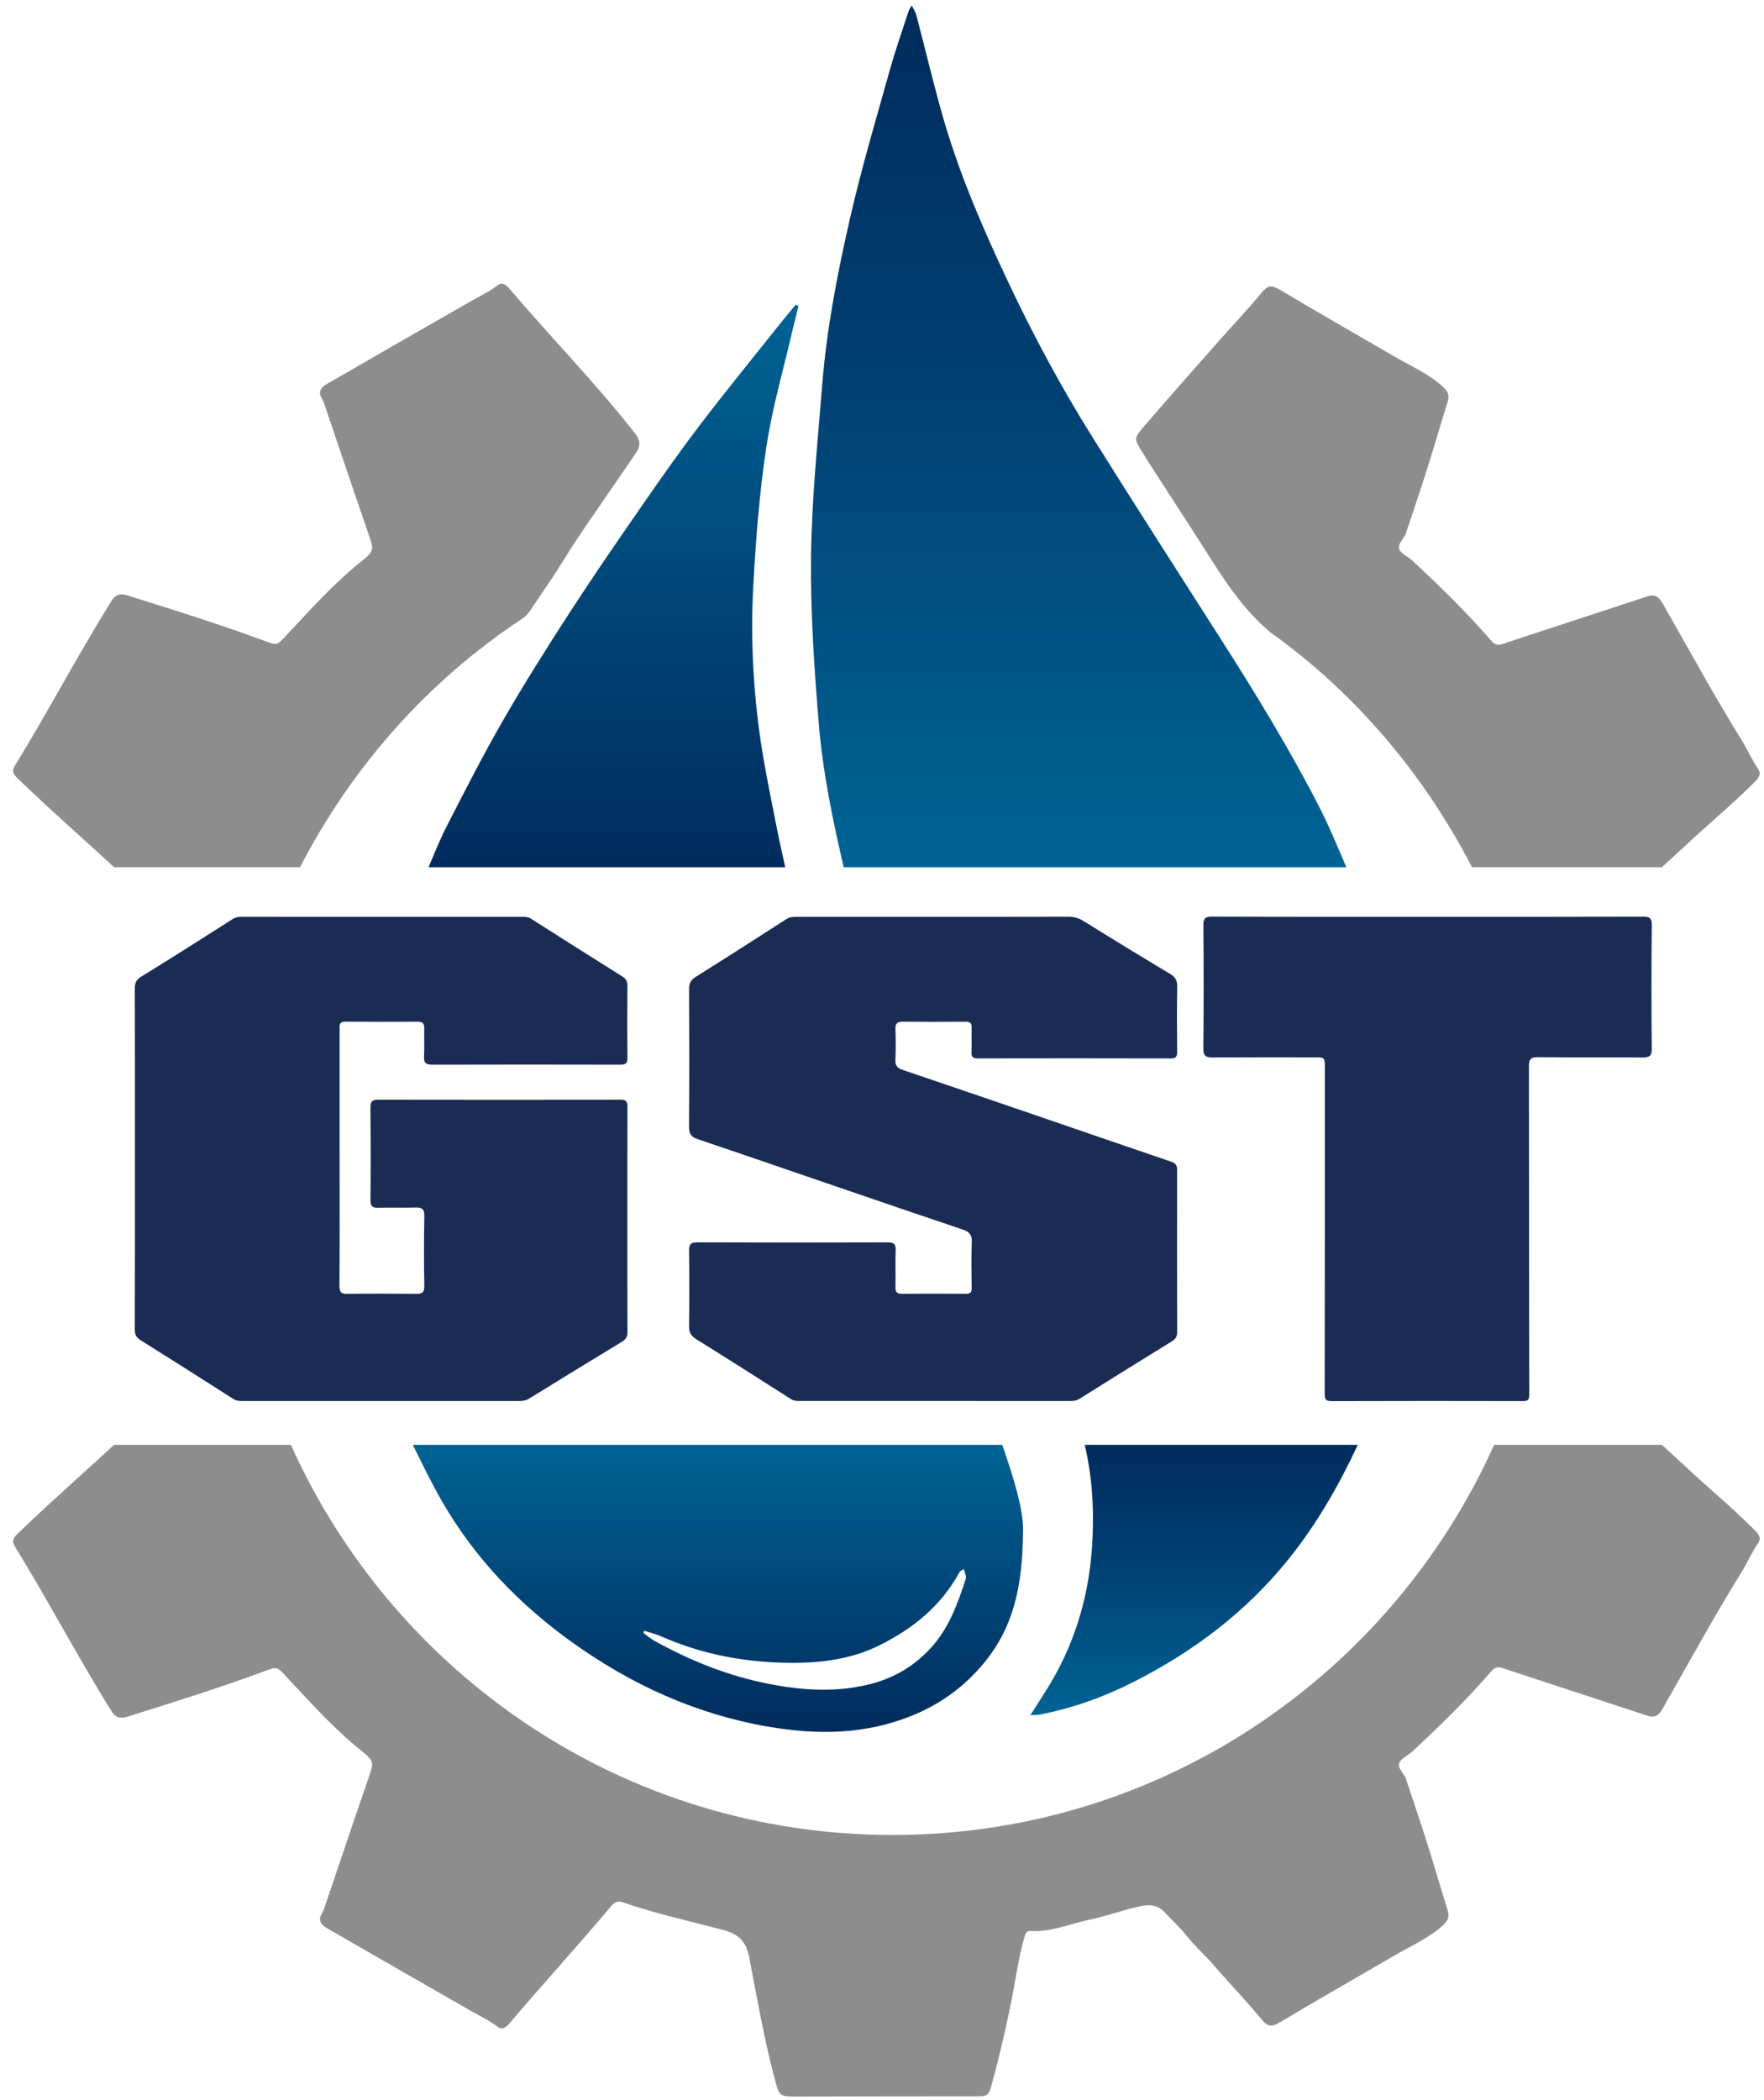 <svg width="121" height="144" viewBox="0 0 121 144" fill="none" xmlns="http://www.w3.org/2000/svg">
<path d="M9.256 79.419C9.256 75.544 9.26 71.669 9.249 67.794C9.248 67.419 9.328 67.187 9.68 66.971C11.785 65.676 13.87 64.35 15.954 63.022C16.149 62.898 16.335 62.86 16.55 62.86C22.988 62.861 29.425 62.861 35.863 62.862C36.053 62.862 36.233 62.871 36.414 62.986C38.498 64.314 40.585 65.637 42.68 66.949C42.941 67.112 43.04 67.291 43.037 67.599C43.022 69.238 43.016 70.877 43.039 72.515C43.045 72.91 42.911 73.004 42.543 73.004C38.252 72.994 33.96 72.993 29.669 73.005C29.22 73.006 29.054 72.876 29.084 72.411C29.125 71.777 29.082 71.138 29.101 70.503C29.11 70.176 28.984 70.055 28.663 70.056C27 70.063 25.337 70.069 23.675 70.053C23.233 70.049 23.295 70.325 23.295 70.592C23.295 73.792 23.295 76.993 23.296 80.193C23.296 82.853 23.307 85.514 23.284 88.174C23.281 88.62 23.417 88.723 23.841 88.717C25.407 88.694 26.973 88.698 28.538 88.715C28.945 88.719 29.115 88.633 29.106 88.173C29.076 86.573 29.075 84.972 29.107 83.373C29.116 82.887 28.933 82.784 28.5 82.796C27.65 82.82 26.799 82.789 25.948 82.809C25.566 82.818 25.407 82.731 25.412 82.3C25.434 80.18 25.431 78.059 25.412 75.938C25.408 75.536 25.523 75.407 25.929 75.407C31.477 75.417 37.025 75.416 42.574 75.408C42.919 75.407 43.038 75.502 43.038 75.866C43.026 81.033 43.025 86.199 43.038 91.366C43.039 91.72 42.876 91.871 42.611 92.032C40.498 93.313 38.389 94.602 36.287 95.901C36.072 96.034 35.865 96.064 35.631 96.064C29.291 96.062 22.95 96.063 16.609 96.063C16.397 96.063 16.204 96.05 16.006 95.923C13.891 94.57 11.773 93.223 9.644 91.893C9.345 91.706 9.246 91.509 9.247 91.16C9.261 87.246 9.256 83.333 9.256 79.419Z" fill="#1A2C54"/>
<path d="M64.03 62.861C67.104 62.861 70.178 62.865 73.252 62.855C73.651 62.854 73.985 62.941 74.332 63.157C76.299 64.383 78.278 65.589 80.266 66.779C80.627 66.995 80.758 67.237 80.751 67.656C80.725 69.14 80.731 70.625 80.748 72.109C80.752 72.458 80.654 72.573 80.294 72.573C75.886 72.562 71.478 72.563 67.07 72.571C66.743 72.572 66.626 72.472 66.639 72.142C66.661 71.584 66.635 71.024 66.65 70.465C66.658 70.169 66.556 70.054 66.25 70.056C64.8 70.066 63.35 70.068 61.9 70.054C61.504 70.05 61.411 70.223 61.422 70.581C61.443 71.275 61.456 71.971 61.418 72.663C61.395 73.076 61.573 73.244 61.929 73.364C64.833 74.347 67.735 75.337 70.636 76.331C73.865 77.437 77.091 78.552 80.323 79.65C80.633 79.755 80.747 79.905 80.746 80.229C80.737 83.931 80.737 87.632 80.748 91.334C80.749 91.649 80.629 91.819 80.373 91.977C78.252 93.283 76.137 94.598 74.027 95.922C73.81 96.059 73.595 96.063 73.364 96.063C67.197 96.063 61.03 96.063 54.863 96.062C54.652 96.062 54.456 96.059 54.257 95.932C52.092 94.55 49.924 93.173 47.744 91.815C47.389 91.593 47.26 91.343 47.266 90.927C47.288 89.211 47.288 87.495 47.266 85.779C47.261 85.347 47.351 85.18 47.831 85.182C52.18 85.2 56.53 85.198 60.88 85.184C61.305 85.183 61.457 85.29 61.438 85.733C61.403 86.561 61.443 87.391 61.422 88.22C61.413 88.556 61.492 88.715 61.86 88.712C63.329 88.7 64.799 88.701 66.268 88.711C66.583 88.714 66.655 88.582 66.651 88.294C66.637 87.253 66.615 86.21 66.659 85.171C66.68 84.678 66.506 84.464 66.055 84.312C63.148 83.337 60.248 82.341 57.347 81.349C54.19 80.269 51.037 79.178 47.874 78.116C47.414 77.961 47.258 77.745 47.262 77.253C47.287 74.111 47.283 70.968 47.265 67.826C47.263 67.427 47.387 67.194 47.721 66.984C49.797 65.679 51.865 64.362 53.924 63.03C54.178 62.865 54.425 62.861 54.692 62.861C57.805 62.861 60.917 62.861 64.03 62.861Z" fill="#1A2C54"/>
<path d="M97.991 62.861C102.881 62.861 107.771 62.867 112.661 62.851C113.134 62.85 113.311 62.917 113.304 63.464C113.268 66.277 113.273 69.092 113.301 71.906C113.306 72.414 113.136 72.511 112.676 72.508C110.28 72.489 107.883 72.513 105.486 72.488C104.991 72.483 104.873 72.642 104.874 73.114C104.888 80.612 104.879 88.11 104.899 95.608C104.9 96.027 104.769 96.069 104.421 96.068C100.072 96.059 95.723 96.057 91.374 96.072C90.979 96.073 90.866 95.99 90.866 95.573C90.881 88.133 90.877 80.693 90.877 73.253C90.877 72.497 90.877 72.499 90.134 72.499C87.814 72.5 85.495 72.491 83.176 72.506C82.721 72.509 82.537 72.413 82.542 71.896C82.571 69.082 82.568 66.268 82.545 63.454C82.541 62.977 82.662 62.847 83.147 62.849C88.095 62.868 93.043 62.861 97.991 62.861Z" fill="#1A2C54"/>
<path d="M28.314 99.067C28.957 100.352 29.578 101.649 30.292 102.894C32.534 106.8 35.582 109.983 39.236 112.599C43.296 115.507 47.734 117.538 52.694 118.391C56.049 118.968 59.323 118.943 62.541 117.642C64.585 116.816 66.274 115.557 67.627 113.861C69.451 111.574 70.151 108.896 70.175 104.987C70.22 103.551 69.526 101.315 68.748 99.067H28.314ZM63.794 113.056C62.66 114.27 61.309 115.055 59.722 115.464C57.39 116.064 55.055 115.913 52.722 115.456C49.949 114.914 47.362 113.876 44.901 112.51C44.626 112.357 44.384 112.145 44.127 111.96C44.149 111.912 44.171 111.864 44.193 111.815C44.597 111.948 45.016 112.05 45.403 112.22C48.258 113.478 51.269 114.009 54.361 114.016C56.393 114.02 58.419 113.749 60.276 112.835C62.587 111.698 64.537 110.14 65.795 107.833C65.838 107.753 65.904 107.685 66.123 107.592C66.168 107.818 66.306 108.074 66.244 108.266C65.681 109.988 65.077 111.68 63.794 113.056Z" fill="url(#paint0_linear_8_610)"/>
<path d="M74.407 99.067C74.949 101.377 75.067 103.724 74.907 106.082C74.667 109.62 73.649 112.923 71.74 115.934C71.417 116.443 71.094 116.951 70.68 117.602C71.026 117.582 71.177 117.589 71.322 117.562C73.575 117.128 75.726 116.355 77.755 115.325C81.874 113.235 85.496 110.511 88.414 106.872C90.341 104.468 91.845 101.837 93.136 99.067H74.407Z" fill="url(#paint1_linear_8_610)"/>
<path d="M57.873 59.465H92.351C91.762 58.095 91.2 56.712 90.522 55.388C88.438 51.321 86.053 47.426 83.587 43.579C80.686 39.051 77.787 34.522 74.931 29.966C72.8 26.567 70.905 23.036 69.189 19.409C67.472 15.78 65.87 12.105 64.746 8.248C64.051 5.865 63.489 3.444 62.857 1.041C62.806 0.844 62.682 0.665 62.543 0.376C62.422 0.585 62.36 0.658 62.333 0.742C61.895 2.096 61.416 3.44 61.034 4.81C60.1 8.15 59.106 11.479 58.332 14.857C57.462 18.647 56.712 22.473 56.401 26.359C56.089 30.276 55.681 34.196 55.633 38.119C55.587 41.926 55.848 45.747 56.157 49.546C56.43 52.895 57.108 56.19 57.873 59.465Z" fill="url(#paint2_linear_8_610)"/>
<path d="M53.861 59.465C53.662 58.563 53.458 57.662 53.28 56.755C52.895 54.792 52.48 52.831 52.185 50.853C51.655 47.299 51.48 43.71 51.674 40.127C51.847 36.957 52.093 33.777 52.568 30.641C52.98 27.928 53.756 25.269 54.376 22.587C54.498 22.055 54.639 21.526 54.772 20.996C54.708 20.961 54.645 20.925 54.581 20.89C54.248 21.295 53.909 21.696 53.581 22.107C51.745 24.413 49.879 26.697 48.088 29.039C46.706 30.845 45.396 32.708 44.1 34.578C42.409 37.017 40.724 39.462 39.109 41.951C37.525 44.392 35.97 46.856 34.517 49.376C33.133 51.779 31.873 54.252 30.609 56.721C30.154 57.61 29.788 58.545 29.393 59.465H53.861Z" fill="url(#paint3_linear_8_610)"/>
<path d="M78.866 31.818C80.317 34.07 81.781 36.314 83.219 38.574C84.326 40.316 85.513 41.968 87.084 43.315C92.931 47.478 97.656 53.053 100.973 59.465H113.989C114.51 58.989 115.037 58.52 115.55 58.036C117.135 56.54 118.829 55.16 120.366 53.612C120.624 53.352 120.834 53.072 120.615 52.757C120.173 52.119 119.877 51.405 119.47 50.751C117.556 47.674 115.831 44.487 114.028 41.346C113.755 40.872 113.485 40.73 112.96 40.904C109.663 41.997 106.358 43.063 103.061 44.158C102.726 44.269 102.528 44.207 102.311 43.956C100.615 42.001 98.766 40.194 96.871 38.433C96.575 38.159 96.093 37.973 95.977 37.647C95.844 37.275 96.338 36.932 96.45 36.527C96.491 36.379 96.548 36.236 96.596 36.089C97.008 34.847 97.433 33.611 97.826 32.363C98.33 30.766 98.799 29.159 99.299 27.561C99.43 27.141 99.333 26.852 99.006 26.547C98.029 25.639 96.812 25.125 95.683 24.467C93.05 22.93 90.398 21.427 87.783 19.86C87.227 19.527 86.955 19.565 86.546 20.062C85.589 21.22 84.551 22.311 83.555 23.439C81.857 25.362 80.154 27.28 78.481 29.224C77.753 30.071 77.786 30.097 78.379 31.032C78.545 31.292 78.699 31.559 78.866 31.818Z" fill="#8D8D8D"/>
<path d="M20.577 59.465C23.795 53.235 28.376 47.818 33.994 43.695C34.034 43.664 34.074 43.632 34.114 43.601C34.251 43.494 34.396 43.394 34.544 43.297C34.998 42.974 35.459 42.659 35.926 42.352C36.099 42.199 36.256 42.029 36.386 41.833C37.155 40.681 37.96 39.548 38.685 38.366C39.622 36.837 40.667 35.38 41.673 33.898C42.323 32.941 42.99 31.996 43.635 31.037C43.926 30.604 43.952 30.221 43.581 29.745C40.858 26.262 37.756 23.11 34.9 19.744C34.715 19.526 34.443 19.326 34.151 19.552C33.613 19.969 33.003 20.253 32.417 20.586C29.083 22.487 25.759 24.407 22.432 26.322C22.013 26.563 21.788 26.86 22.093 27.355C22.212 27.547 22.271 27.78 22.345 27.998C23.313 30.842 24.268 33.691 25.249 36.531C25.671 37.753 25.701 37.755 24.675 38.583C22.835 40.069 21.267 41.827 19.66 43.546C18.979 44.275 19.017 44.267 18.104 43.928C15.028 42.79 11.895 41.818 8.767 40.833C8.149 40.639 7.888 40.81 7.577 41.312C5.301 44.983 3.287 48.807 1.029 52.488C0.822 52.826 0.873 53.043 1.165 53.326C3.332 55.431 5.61 57.415 7.828 59.465H20.577Z" fill="#8D8D8D"/>
<path d="M115.55 100.495C115.037 100.011 114.51 99.543 113.989 99.067H102.489C95.418 114.81 79.639 125.818 61.221 125.818C42.803 125.818 27.024 114.81 19.953 99.067H7.828C5.61 101.116 3.332 103.101 1.165 105.205C0.873 105.488 0.822 105.706 1.029 106.044C3.287 109.724 5.301 113.548 7.577 117.219C7.888 117.721 8.149 117.893 8.767 117.698C11.895 116.713 15.028 115.742 18.104 114.603C19.017 114.265 18.979 114.256 19.66 114.986C21.267 116.704 22.835 118.462 24.675 119.949C25.701 120.777 25.671 120.779 25.249 122C24.268 124.841 23.313 127.689 22.345 130.533C22.271 130.751 22.212 130.984 22.093 131.177C21.788 131.671 22.013 131.969 22.432 132.21C25.759 134.125 29.083 136.045 32.417 137.946C33.002 138.279 33.613 138.562 34.151 138.979C34.443 139.206 34.715 139.005 34.9 138.787C37.238 136.033 39.681 133.367 42.005 130.601C42.191 130.452 42.363 130.316 42.646 130.413C44.93 131.201 47.291 131.722 49.623 132.335C50.704 132.62 51.188 133.159 51.393 134.216C51.928 136.989 52.406 139.774 53.131 142.509C53.458 143.743 53.428 143.753 54.706 143.751C58.862 143.744 63.017 143.731 67.173 143.734C67.593 143.735 67.829 143.66 67.953 143.19C68.079 142.71 68.219 142.232 68.341 141.749C68.789 139.959 69.207 138.162 69.536 136.344C69.749 135.172 69.927 133.99 70.266 132.843C70.331 132.625 70.367 132.384 70.697 132.403C72.121 132.489 73.417 131.893 74.773 131.618C75.961 131.377 77.1 130.927 78.294 130.69C78.911 130.567 79.439 130.634 79.882 131.113C80.379 131.651 80.931 132.145 81.385 132.717C81.872 133.331 82.443 133.865 82.978 134.434C83.171 134.653 83.362 134.874 83.555 135.092C84.551 136.22 85.589 137.311 86.546 138.47C86.956 138.967 87.227 139.004 87.783 138.671C90.398 137.104 93.05 135.601 95.683 134.064C96.812 133.406 98.029 132.893 99.006 131.984C99.333 131.679 99.43 131.391 99.299 130.97C98.799 129.372 98.33 127.765 97.826 126.168C97.433 124.921 97.008 123.684 96.596 122.442C96.548 122.296 96.491 122.152 96.45 122.004C96.338 121.599 95.844 121.257 95.977 120.885C96.093 120.559 96.575 120.373 96.871 120.098C98.766 118.338 100.615 116.531 102.311 114.576C102.528 114.325 102.726 114.262 103.061 114.374C106.358 115.468 109.663 116.534 112.96 117.627C113.485 117.802 113.756 117.659 114.028 117.185C115.831 114.045 117.556 110.857 119.47 107.78C119.877 107.126 120.173 106.412 120.615 105.774C120.834 105.46 120.624 105.18 120.366 104.92C118.829 103.371 117.135 101.992 115.55 100.495Z" fill="#8D8D8D"/>
<defs>
<linearGradient id="paint0_linear_8_610" x1="49.245" y1="118.751" x2="49.245" y2="99.067" gradientUnits="userSpaceOnUse">
<stop stop-color="#012B5D"/>
<stop offset="1" stop-color="#006394"/>
</linearGradient>
<linearGradient id="paint1_linear_8_610" x1="81.908" y1="99.067" x2="81.908" y2="117.602" gradientUnits="userSpaceOnUse">
<stop stop-color="#012B5D"/>
<stop offset="0.398" stop-color="#013E70"/>
<stop offset="1" stop-color="#006394"/>
</linearGradient>
<linearGradient id="paint2_linear_8_610" x1="73.99" y1="0.376" x2="73.99" y2="59.465" gradientUnits="userSpaceOnUse">
<stop stop-color="#012B5D"/>
<stop offset="0.398" stop-color="#013E70"/>
<stop offset="1" stop-color="#006394"/>
</linearGradient>
<linearGradient id="paint3_linear_8_610" x1="42.083" y1="59.465" x2="42.083" y2="20.89" gradientUnits="userSpaceOnUse">
<stop stop-color="#012B5D"/>
<stop offset="1" stop-color="#006394"/>
</linearGradient>
</defs>
</svg>
